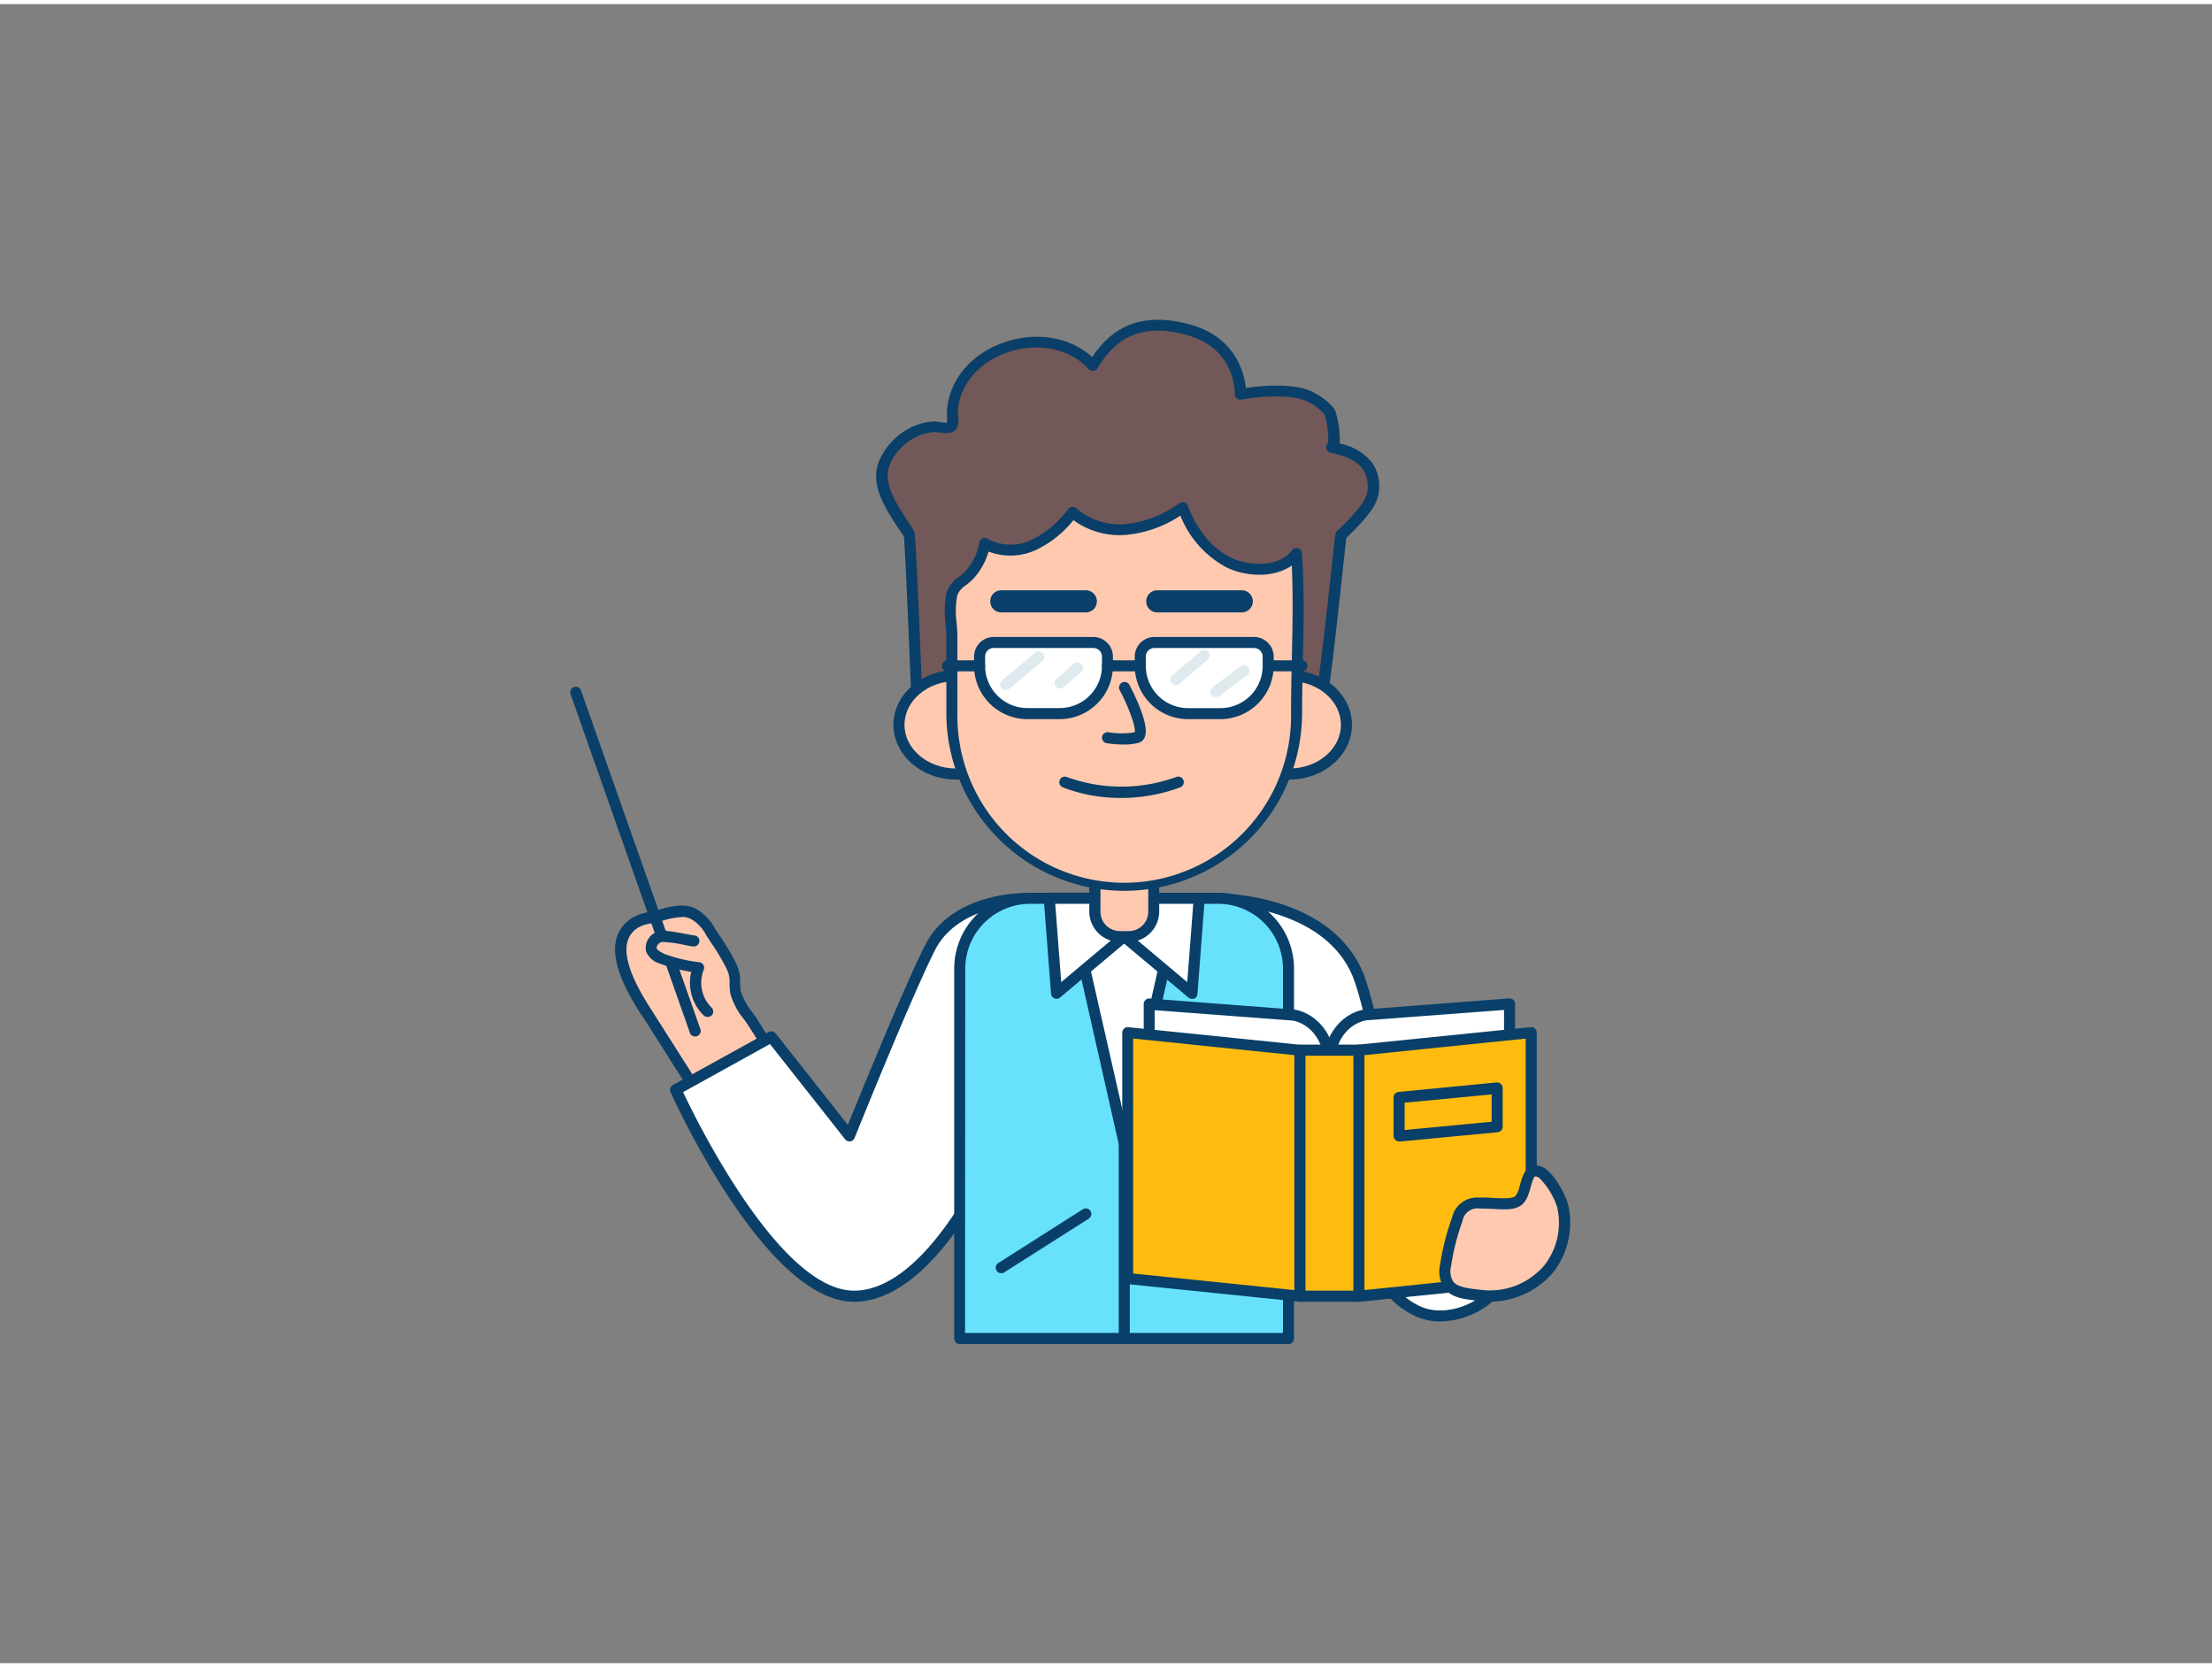 <svg xmlns="http://www.w3.org/2000/svg" viewBox="0 0 400 300" width="406" height="306" class="illustration styles_illustrationTablet__1DWOa"><rect x="0" y="0" width="400" height="300" fill="#808080" stroke="none"/><g id="_342_teacher_outline" data-name="#342_teacher_outline"><path d="M140.21,190.55c-4.33,2.66-8.47,5.61-12.63,8.55l-10.65-16.79c-2.63-4.15-7.86-12.69-1.94-16.28a10.37,10.37,0,0,1,3.18-.95c2.4-.54,5-1.64,7.21-.61a8.13,8.13,0,0,1,3.13,3.26,55.83,55.83,0,0,1,3.83,6.38c.89,1.94.33,2.72.69,4.66s2.18,3.9,3.24,5.57Z" fill="#ffc9b0"></path><path d="M127.58,200.1l-.19,0a1,1,0,0,1-.65-.45L119,187.46c-2.93-4.63-2.93-4.63-3-4.64-1.83-2.89-5.68-9-4.59-13.62a6.27,6.27,0,0,1,3-4,8.79,8.79,0,0,1,2.85-1l.63-.13c.48-.1,1-.23,1.44-.36,2-.54,4.29-1.15,6.4-.18a8.89,8.89,0,0,1,3.56,3.63c.29.47.6.94.91,1.41a38.49,38.49,0,0,1,3,5.09,6.81,6.81,0,0,1,.64,3.21,8,8,0,0,0,.13,1.68,11.49,11.49,0,0,0,2.07,3.75c.37.51.73,1,1,1.47l3.94,6.22a.93.93,0,0,1,.13.76,1,1,0,0,1-.45.62c-4.07,2.5-8.06,5.32-11.92,8l-.65.46A1,1,0,0,1,127.58,200.1Zm-4.28-35a13.7,13.7,0,0,0-3.39.62q-.76.21-1.53.39l-.66.13a7.08,7.08,0,0,0-2.21.7,4.25,4.25,0,0,0-2.09,2.77c-.9,3.84,2.78,9.64,4.35,12.12l2.93,4.61,7.16,11.28c3.55-2.5,7.21-5.09,11-7.43l-3.4-5.37c-.27-.43-.61-.9-.95-1.38a12.53,12.53,0,0,1-2.42-4.54,10.83,10.83,0,0,1-.16-2,4.91,4.91,0,0,0-.46-2.39,38,38,0,0,0-2.84-4.82l-.93-1.43a7.23,7.23,0,0,0-2.7-2.89A3.91,3.91,0,0,0,123.3,165.05Z" fill="#093f68"></path><path d="M125.7,186.69a1,1,0,0,1-.94-.66l-21.59-61.26a1,1,0,0,1,.62-1.27,1,1,0,0,1,1.27.61l21.59,61.25a1,1,0,0,1-1,1.33Z" fill="#093f68"></path><path d="M125.43,169.41c-1-.1-5.17-1.11-6.16-.77a2.14,2.14,0,0,0-1.53,2.4c.25.84,1.16,1.29,2,1.6a27.33,27.33,0,0,0,6.55,1.57,7.3,7.3,0,0,0,1.66,7.94" fill="#ffc9b0"></path><path d="M127.94,183.15a1,1,0,0,1-.69-.27A8.32,8.32,0,0,1,125,175a28.3,28.3,0,0,1-5.58-1.46,3.92,3.92,0,0,1-2.6-2.26A3.12,3.12,0,0,1,119,167.7c.88-.3,2.66,0,5.09.46.63.12,1.22.23,1.49.25a1,1,0,0,1,.89,1.1,1,1,0,0,1-1.09.89c-.35,0-.93-.14-1.66-.28a21.31,21.31,0,0,0-4.08-.53c-.56.2-1,.77-.89,1.16s1.07.84,1.38,1a26.26,26.26,0,0,0,6.31,1.5,1,1,0,0,1,.75.49,1,1,0,0,1,.06.9,6.31,6.31,0,0,0,1.43,6.83,1,1,0,0,1,0,1.41A1,1,0,0,1,127.94,183.15Z" fill="#093f68"></path><path d="M184.94,161.77s-12.34-.06-16.84,8.9-14.55,34-14.55,34l-14.12-17.9-17.27,9.57s17.07,37.85,32.57,37.32c16.19-.57,28.5-33.66,28.5-33.66" fill="#fff"></path><path d="M154.4,234.65c-15.87,0-32.44-36.35-33.15-37.91a1,1,0,0,1,.43-1.28L139,185.88a1,1,0,0,1,1.27.26l13.05,16.54c2.3-5.67,10.13-24.88,13.94-32.46,4.73-9.41,17.19-9.45,17.74-9.45a1,1,0,0,1,0,2h0c-.18,0-11.79.08-15.95,8.35-4.43,8.82-14.41,33.66-14.51,33.91a1,1,0,0,1-.78.62,1,1,0,0,1-.93-.37l-13.6-17.23-15.71,8.7c2.59,5.47,17.59,35.9,30.93,35.9h.3c15.34-.54,27.49-32.69,27.61-33a1,1,0,0,1,1.28-.59,1,1,0,0,1,.59,1.29c-.51,1.37-12.74,33.72-29.41,34.31Z" fill="#093f68"></path><path d="M248.17,224.57s.57,8.31,8.31,11.83S277.6,231.77,273.8,218,247.47,213.31,248.17,224.57Z" fill="#fff"></path><path d="M260.47,238.22a10.75,10.75,0,0,1-4.41-.91c-8.19-3.72-8.86-12.3-8.89-12.67h0c-.44-7.09,7.18-13.17,14.58-14.4,6.55-1.1,11.42,1.69,13,7.46,1.81,6.57.09,12.7-4.73,16.81A15,15,0,0,1,260.47,238.22Zm-11.3-13.71c0,.35.66,7.77,7.72,11,3.43,1.55,8.29.53,11.84-2.5,4.2-3.59,5.7-9,4.1-14.76-1.86-6.75-8.14-6.46-10.76-6C255.68,213.28,248.8,218.59,249.17,224.51Z" fill="#093f68"></path><path d="M220.33,161.77s20.07,0,25.4,14.21c2.6,6.92,9.51,40.26,9.51,40.26L233,213.79Z" fill="#fff"></path><path d="M255.24,217.24h-.11l-22.2-2.45a1,1,0,0,1-.86-.75l-12.71-52a1,1,0,0,1,.18-.86,1,1,0,0,1,.79-.38,40.73,40.73,0,0,1,11,1.82c7.74,2.42,13,6.93,15.34,13,2.59,6.92,9.27,39,9.55,40.42a1,1,0,0,1-.24.87A1,1,0,0,1,255.24,217.24Zm-21.4-4.37L254,215.09c-1.32-6.3-6.94-32.78-9.19-38.76-4.26-11.36-18.75-13.2-23.17-13.5Z" fill="#093f68"></path><path d="M186.27,161.7h34.06A12.71,12.71,0,0,1,233,174.41V241.3a0,0,0,0,1,0,0H173.55a0,0,0,0,1,0,0V174.41A12.71,12.71,0,0,1,186.27,161.7Z" fill="#68e1fd"></path><path d="M233,242.3H173.55a1,1,0,0,1-1-1V174.41a13.73,13.73,0,0,1,13.72-13.71h34.06A13.73,13.73,0,0,1,234,174.41V241.3A1,1,0,0,1,233,242.3Zm-58.49-2H232V174.41a11.72,11.72,0,0,0-11.71-11.71H186.27a11.73,11.73,0,0,0-11.72,11.71Z" fill="#093f68"></path><path d="M203.3,242.3a1,1,0,0,1-1-1V172.39a1,1,0,0,1,2,0V241.3A1,1,0,0,1,203.3,242.3Z" fill="#093f68"></path><polygon points="203.3 205.91 193.25 161.7 213.34 161.7 203.3 205.91" fill="#fff"></polygon><path d="M203.3,206.91a1,1,0,0,1-1-.78l-10-44.21a1,1,0,0,1,.19-.84,1,1,0,0,1,.78-.38h20.09a1,1,0,0,1,.78.38,1,1,0,0,1,.2.84l-10,44.21A1,1,0,0,1,203.3,206.91Zm-8.8-44.21,8.8,38.69,8.79-38.69Z" fill="#093f68"></path><polygon points="203.3 168.59 191.05 178.88 189.74 161.7 203.3 161.7 203.3 168.59" fill="#fff"></polygon><path d="M191.05,179.88a1,1,0,0,1-.38-.08,1,1,0,0,1-.61-.85l-1.32-17.17A1,1,0,0,1,189,161a1,1,0,0,1,.73-.32H203.3a1,1,0,0,1,1,1v6.89a1,1,0,0,1-.36.77L191.7,179.64A1,1,0,0,1,191.05,179.88Zm-.23-17.18,1.08,14.16,10.4-8.73V162.7Zm12.48,5.89h0Z" fill="#093f68"></path><polygon points="203.3 168.59 215.54 178.88 216.85 161.7 203.3 161.7 203.3 168.59" fill="#fff"></polygon><path d="M215.54,179.88a1,1,0,0,1-.64-.24l-12.25-10.28a1,1,0,0,1-.35-.77V161.7a1,1,0,0,1,1-1h13.56a1,1,0,0,1,.73.32,1,1,0,0,1,.26.76L216.54,179a1,1,0,0,1-.61.85A1.09,1.09,0,0,1,215.54,179.88ZM204.3,168.13l10.39,8.73,1.09-14.16H204.3Z" fill="#093f68"></path><path d="M198,158h10.64a0,0,0,0,1,0,0v6.12a4.52,4.52,0,0,1-4.52,4.52h-1.61a4.52,4.52,0,0,1-4.52-4.52V158A0,0,0,0,1,198,158Z" fill="#ffc9b0"></path><path d="M204.1,169.59h-1.61a5.51,5.51,0,0,1-5.51-5.51V158a1,1,0,0,1,1-1h10.64a1,1,0,0,1,1,1v6.12A5.52,5.52,0,0,1,204.1,169.59ZM199,159v5.12a3.51,3.51,0,0,0,3.51,3.51h1.61a3.52,3.52,0,0,0,3.52-3.51V159Z" fill="#093f68"></path><path d="M165.9,128.3s-1.24-32-1.5-32.39c-2.49-4-6.27-8.66-4.43-13a11,11,0,0,1,5-5.33,9.75,9.75,0,0,1,3.8-1.11c.84,0,2.66.57,3.27-.06s.13-2.11.18-2.79c.84-11.7,17.71-16.64,25.41-8.22,2.62-4.34,7.15-9.29,17.28-6.48,9.76,2.71,9.39,11.66,9.39,11.66s9.17-1.7,13,.66a9.61,9.61,0,0,1,3.23,2.66c.36.57,1.24,6.43.33,6.22,2.33.55,4.8,1.3,6.28,3.19a6.51,6.51,0,0,1,.86,6.06c-.86,2.44-5.48,6.62-5.48,6.62-.23.66-2.77,27.45-4.31,34.33l-3.71-2.15c-2.76-.48-6.22.2-9,.29l-20.62.64C194.51,129.43,177.12,132.54,165.9,128.3Z" fill="#725858"></path><path d="M181.4,131.51c-5.69,0-11.26-.54-15.85-2.28a1,1,0,0,1-.65-.89c-.46-12-1.22-30-1.45-32.06-.31-.49-.63-1-1-1.49-2.46-3.77-5.24-8-3.44-12.26a12.05,12.05,0,0,1,5.44-5.82,10.41,10.41,0,0,1,4.19-1.22,5.48,5.48,0,0,1,1.3.1,6.11,6.11,0,0,0,1.3.11,5.68,5.68,0,0,0,0-1.16,6.82,6.82,0,0,1,0-1c.4-5.55,4.34-10.28,10.27-12.34s11.95-1,16,2.62c2.8-4.18,7.68-8.66,17.73-5.86,8.19,2.27,9.76,8.75,10.05,11.45,2.65-.37,9.28-1.06,12.58,1l.15.09a10,10,0,0,1,3.39,2.89,17.23,17.23,0,0,1,.85,6.06,10.31,10.31,0,0,1,5.7,3.26,7.46,7.46,0,0,1,1,7c-.82,2.35-4.44,5.83-5.5,6.81-.09.74-.38,3.34-.7,6.3-.92,8.57-2.47,22.92-3.56,27.73a1,1,0,0,1-.57.69,1,1,0,0,1-.9-.05l-3.55-2.05a24.88,24.88,0,0,0-5.69.11c-1,.09-2,.19-3,.21l-20.61.65c-2.49.08-5.43.32-8.55.58C191.67,131.08,186.49,131.51,181.4,131.51Zm-14.53-3.92c8.25,2.86,19.89,1.89,29.28,1.11,3.15-.26,6.12-.51,8.65-.59l20.62-.64c.87,0,1.82-.12,2.82-.21a25,25,0,0,1,6.4-.06h0a29.15,29.15,0,0,1,2.82,1.56c1-5.66,2.41-18.33,3.26-26.16.63-5.87.72-6.65.82-6.93a1.13,1.13,0,0,1,.27-.41c1.24-1.12,4.57-4.41,5.2-6.21a5.54,5.54,0,0,0-.7-5.12c-1.31-1.67-3.64-2.34-5.72-2.83h0a1,1,0,0,1-.75-1.2,1.06,1.06,0,0,1,.36-.57,19,19,0,0,0-.59-5,8.81,8.81,0,0,0-2.72-2.19l-.15-.09c-2.86-1.76-9.83-1-12.28-.53a1,1,0,0,1-.84-.23,1,1,0,0,1-.34-.79c0-.33.19-8.2-8.66-10.66-9.49-2.63-13.62,1.84-16.15,6a1,1,0,0,1-.76.48,1,1,0,0,1-.84-.32c-3.42-3.74-9.21-4.92-14.74-3-5.17,1.79-8.59,5.85-8.94,10.6a4.63,4.63,0,0,0,.05.65c.08.92.2,2.06-.51,2.78s-2,.59-3,.44a5.78,5.78,0,0,0-.88-.09,8.81,8.81,0,0,0-3.4,1,10,10,0,0,0-4.52,4.84c-1.38,3.24,1,6.87,3.27,10.37l1.09,1.69C165.42,95.67,165.65,96,166.87,127.59ZM241,79.15h0Z" fill="#093f68"></path><ellipse cx="172.9" cy="130.33" rx="10.33" ry="8.9" fill="#ffc9b0"></ellipse><path d="M172.9,140.23c-6.25,0-11.34-4.44-11.34-9.9s5.09-9.91,11.34-9.91,11.33,4.45,11.33,9.91S179.15,140.23,172.9,140.23Zm0-17.81c-5.15,0-9.34,3.55-9.34,7.91s4.19,7.9,9.34,7.9,9.33-3.54,9.33-7.9S178.05,122.42,172.9,122.42Z" fill="#093f68"></path><ellipse cx="233.15" cy="130.33" rx="10.33" ry="8.9" fill="#ffc9b0"></ellipse><path d="M233.15,140.23c-6.25,0-11.34-4.44-11.34-9.9s5.09-9.91,11.34-9.91,11.33,4.45,11.33,9.91S239.4,140.23,233.15,140.23Zm0-17.81c-5.15,0-9.34,3.55-9.34,7.91s4.19,7.9,9.34,7.9,9.33-3.54,9.33-7.9S238.29,122.42,233.15,122.42Z" fill="#093f68"></path><path d="M203.3,159.35a31.16,31.16,0,0,1-31.17-31.17V114.49c0-2.29-.65-5.7,0-7.9.48-1.54,1.94-2.1,3-3.24a10.93,10.93,0,0,0,2.87-5.81,9.66,9.66,0,0,0,8.88.25,19.38,19.38,0,0,0,7-5.87,13,13,0,0,0,10,3,21.46,21.46,0,0,0,9.9-3.93c1.54,4.08,4.26,7.88,8.14,9.86,3.63,1.84,9.74,2.06,12.43-1.57.67,9.52,0,19.32,0,28.87A31.16,31.16,0,0,1,203.3,159.35Z" fill="#ffc9b0"></path><path d="M203.3,160.35a32.2,32.2,0,0,1-32.17-32.17V114.49c0-.67-.06-1.47-.13-2.32a16.8,16.8,0,0,1,.21-5.87,5.55,5.55,0,0,1,2.2-2.73,9.4,9.4,0,0,0,1.05-.91,9.9,9.9,0,0,0,2.61-5.28,1,1,0,0,1,1.52-.69,8.66,8.66,0,0,0,7.94.19,18.12,18.12,0,0,0,6.65-5.59,1,1,0,0,1,1.45-.11A12.07,12.07,0,0,0,203.87,94a20.26,20.26,0,0,0,9.43-3.76,1,1,0,0,1,.86-.13,1,1,0,0,1,.64.61c1.63,4.33,4.35,7.64,7.66,9.32,3,1.54,8.76,2,11.17-1.27a1,1,0,0,1,1.08-.37,1,1,0,0,1,.72.89c.45,6.46.31,13.11.17,19.54-.07,3.09-.14,6.29-.14,9.4A32.2,32.2,0,0,1,203.3,160.35ZM178.76,99a12.07,12.07,0,0,1-2.84,5,11.52,11.52,0,0,1-1.28,1.11,3.79,3.79,0,0,0-1.52,1.75A15.64,15.64,0,0,0,173,112c.06.89.13,1.73.13,2.48v13.69a30.17,30.17,0,1,0,60.33,0c0-3.13.07-6.34.14-9.45.12-5.67.25-11.51,0-17.2-3.28,2.31-8.41,2.07-12,.24a18.29,18.29,0,0,1-8.15-9.25,21.55,21.55,0,0,1-9.34,3.42,14.12,14.12,0,0,1-10-2.61,19.23,19.23,0,0,1-6.75,5.38A11.07,11.07,0,0,1,178.76,99Z" fill="#093f68"></path><path d="M203.22,133.9a21.44,21.44,0,0,1-3.12-.25,1,1,0,0,1-.81-1.16,1,1,0,0,1,1.16-.81,15.26,15.26,0,0,0,4.75,0c.2-.92-1-4.36-2.7-7.58a1,1,0,1,1,1.77-.92c1.13,2.15,3.64,7.37,2.72,9.42a1.72,1.72,0,0,1-1.16,1A10.81,10.81,0,0,1,203.22,133.9Z" fill="#093f68"></path><path d="M196.35,110h0l-15.28,0a2,2,0,0,1,0-4h0l15.28,0a2,2,0,0,1,0,4Z" fill="#093f68"></path><path d="M224.56,110h0l-15.29,0a2,2,0,0,1,0-4h0l15.28,0a2,2,0,0,1,0,4Z" fill="#093f68"></path><path d="M179.7,115.43h18a2.56,2.56,0,0,1,2.56,2.56v1.67a8.63,8.63,0,0,1-8.63,8.63h-5.87a8.63,8.63,0,0,1-8.63-8.63V118A2.56,2.56,0,0,1,179.7,115.43Z" fill="#fff"></path><path d="M191.64,129.3h-5.86a9.65,9.65,0,0,1-9.64-9.64V118a3.57,3.57,0,0,1,3.56-3.56h18a3.56,3.56,0,0,1,3.55,3.56v1.67A9.64,9.64,0,0,1,191.64,129.3ZM179.7,116.43a1.56,1.56,0,0,0-1.56,1.56v1.67a7.65,7.65,0,0,0,7.64,7.64h5.86a7.64,7.64,0,0,0,7.63-7.64V118a1.55,1.55,0,0,0-1.55-1.56Z" fill="#093f68"></path><path d="M208.76,115.43h18a2.56,2.56,0,0,1,2.56,2.56v1.67a8.63,8.63,0,0,1-8.63,8.63h-5.87a8.63,8.63,0,0,1-8.63-8.63V118A2.56,2.56,0,0,1,208.76,115.43Z" fill="#fff"></path><path d="M220.7,129.3h-5.87a9.64,9.64,0,0,1-9.63-9.64V118a3.57,3.57,0,0,1,3.56-3.56h18a3.56,3.56,0,0,1,3.56,3.56v1.67A9.64,9.64,0,0,1,220.7,129.3Zm-11.94-12.87A1.56,1.56,0,0,0,207.2,118v1.67a7.64,7.64,0,0,0,7.63,7.64h5.87a7.64,7.64,0,0,0,7.63-7.64V118a1.56,1.56,0,0,0-1.56-1.56Z" fill="#093f68"></path><path d="M177.14,120.66h-5.8a1,1,0,0,1,0-2h5.8a1,1,0,0,1,0,2Z" fill="#093f68"></path><path d="M235.43,120.66h-5.81a1,1,0,0,1,0-2h5.81a1,1,0,0,1,0,2Z" fill="#093f68"></path><path d="M206.2,120.66h-5.93a1,1,0,0,1,0-2h5.93a1,1,0,0,1,0,2Z" fill="#093f68"></path><path d="M202.64,143.55a28.87,28.87,0,0,1-10.44-1.91,1,1,0,0,1,.72-1.87,29,29,0,0,0,19.76,0,1,1,0,0,1,.77,1.85A30.41,30.41,0,0,1,202.64,143.55Z" fill="#093f68"></path><path d="M240.4,228.5l-32.58-3.2V180.82l26.11,2c3.74.71,6.47,4.34,6.47,8.58Z" fill="#fff"></path><path d="M240.4,229.5h-.1l-32.58-3.19a1,1,0,0,1-.9-1V180.82a1,1,0,0,1,.32-.74,1,1,0,0,1,.76-.26l26.11,2,.11,0c4.22.8,7.28,4.82,7.28,9.56V228.5a1,1,0,0,1-.33.74A1,1,0,0,1,240.4,229.5Zm-31.58-5.1,30.58,3v-36c0-3.76-2.35-6.94-5.6-7.59l-25-1.88Z" fill="#093f68"></path><path d="M273,225.3l-32.58,3.2V191.36c0-4.24,2.73-7.87,6.47-8.58l26.11-2Z" fill="#fff"></path><path d="M240.4,229.5a1,1,0,0,1-.67-.26,1,1,0,0,1-.33-.74V191.36c0-4.74,3.06-8.76,7.28-9.56l.11,0,26.12-2a1,1,0,0,1,.75.26,1,1,0,0,1,.32.74V225.3a1,1,0,0,1-.9,1l-32.58,3.19Zm6.6-45.73c-3.25.65-5.6,3.83-5.6,7.59v36l30.58-3V181.89Zm26,41.53h0Z" fill="#093f68"></path><polygon points="235.07 233.65 203.91 230.45 203.91 185.97 235.07 189.16 235.07 233.65" fill="#ffbc0e"></polygon><path d="M235.07,234.65H235l-31.16-3.19a1,1,0,0,1-.9-1V186a1,1,0,0,1,.33-.74A1,1,0,0,1,204,185l31.16,3.19a1,1,0,0,1,.9,1v44.49a1,1,0,0,1-.33.74A1,1,0,0,1,235.07,234.65Zm-30.16-5.1,29.16,3V190.06l-29.16-3Z" fill="#093f68"></path><polygon points="276.89 230.45 245.73 233.65 245.73 189.16 276.89 185.97 276.89 230.45" fill="#ffbc0e"></polygon><path d="M245.73,234.65a1,1,0,0,1-.67-.26,1,1,0,0,1-.33-.74V189.16a1,1,0,0,1,.9-1L276.79,185a1,1,0,0,1,.77.25,1,1,0,0,1,.33.74v44.49a1,1,0,0,1-.9,1l-31.16,3.19Zm1-44.59v42.48l29.16-3V187.07Zm30.16,40.39h0Z" fill="#093f68"></path><rect x="235.07" y="189.16" width="10.66" height="44.49" transform="translate(480.8 422.8) rotate(180)" fill="#ffbc0e"></rect><path d="M245.73,234.65H235.07a1,1,0,0,1-1-1V189.16a1,1,0,0,1,1-1h10.66a1,1,0,0,1,1,1v44.49A1,1,0,0,1,245.73,234.65Zm-9.66-2h8.66V190.16h-8.66Z" fill="#093f68"></path><path d="M279.07,211.6a2.1,2.1,0,0,0-1.62-.57c-1.83.33-1.32,4.55-3.2,5.54-1.44.75-5,.12-6.69.25a4.84,4.84,0,0,0-2.75.8,4.76,4.76,0,0,0-1.29,2.15,42.47,42.47,0,0,0-2.11,8.32c-.75,5,2.9,5,6.83,5.48a13.9,13.9,0,0,0,11.82-4.87,13.51,13.51,0,0,0,2.48-11.41A14.22,14.22,0,0,0,279.07,211.6Z" fill="#ffc9b0"></path><path d="M269.51,234.64a12.63,12.63,0,0,1-1.38-.07l-.74-.08c-2.51-.27-4.88-.53-6.19-2.22a5.51,5.51,0,0,1-.78-4.33,44,44,0,0,1,2.16-8.52,4.63,4.63,0,0,1,4.91-3.6,19.19,19.19,0,0,1,2.34.05c1.37.08,3.25.18,4-.19.53-.28.83-1.37,1.09-2.32.39-1.42.84-3,2.39-3.31a3,3,0,0,1,2.43.77h0c1.91,1.54,3.48,5,3.81,6.2a14.65,14.65,0,0,1-2.67,12.31A15.11,15.11,0,0,1,269.51,234.64ZM268.1,217.8l-.46,0a2.75,2.75,0,0,0-3.18,2.29,41.5,41.5,0,0,0-2.06,8.12,3.63,3.63,0,0,0,.39,2.81c.78,1,2.74,1.23,4.82,1.46l.74.08a12.89,12.89,0,0,0,10.93-4.51,12.47,12.47,0,0,0,2.3-10.51,13.25,13.25,0,0,0-3.14-5.18h0a1.24,1.24,0,0,0-.82-.37c-.31.06-.62,1.2-.81,1.88-.37,1.35-.79,2.87-2.09,3.56s-3.13.52-5,.42C269.13,217.83,268.56,217.8,268.1,217.8Z" fill="#093f68"></path><path d="M253,205.66a1,1,0,0,1-.67-.26,1,1,0,0,1-.33-.74v-6.95a1,1,0,0,1,.91-1L270.63,195a1,1,0,0,1,.77.26,1,1,0,0,1,.33.74V203a1,1,0,0,1-.91,1l-17.74,1.69Zm1-7v4.94l15.74-1.5v-4.94ZM270.73,203h0Z" fill="#093f68"></path><path d="M181.07,229.5a1,1,0,0,1-.85-.47,1,1,0,0,1,.31-1.38l15.28-9.72a1,1,0,0,1,1.38.31,1,1,0,0,1-.3,1.38l-15.29,9.72A.94.94,0,0,1,181.07,229.5Z" fill="#093f68"></path><path d="M181.83,124.07a1,1,0,0,1-.77-.36,1,1,0,0,1,.13-1.41l6-5a1,1,0,0,1,1.41.13,1,1,0,0,1-.13,1.41l-6,5A1,1,0,0,1,181.83,124.07Z" fill="#dfeaef"></path><path d="M191.71,123.77a1,1,0,0,1-.76-.34,1,1,0,0,1,.1-1.41l3.09-2.7a1,1,0,1,1,1.31,1.51l-3.09,2.69A1,1,0,0,1,191.71,123.77Z" fill="#dfeaef"></path><path d="M212.63,123.15a1,1,0,0,1-.65-1.76l5.14-4.37a1,1,0,1,1,1.29,1.53l-5.13,4.36A1,1,0,0,1,212.63,123.15Z" fill="#dfeaef"></path><path d="M219.87,125.33a1,1,0,0,1-.79-.4,1,1,0,0,1,.19-1.4l5-3.74a1,1,0,1,1,1.2,1.59l-5,3.75A1.06,1.06,0,0,1,219.87,125.33Z" fill="#dfeaef"></path></g></svg>